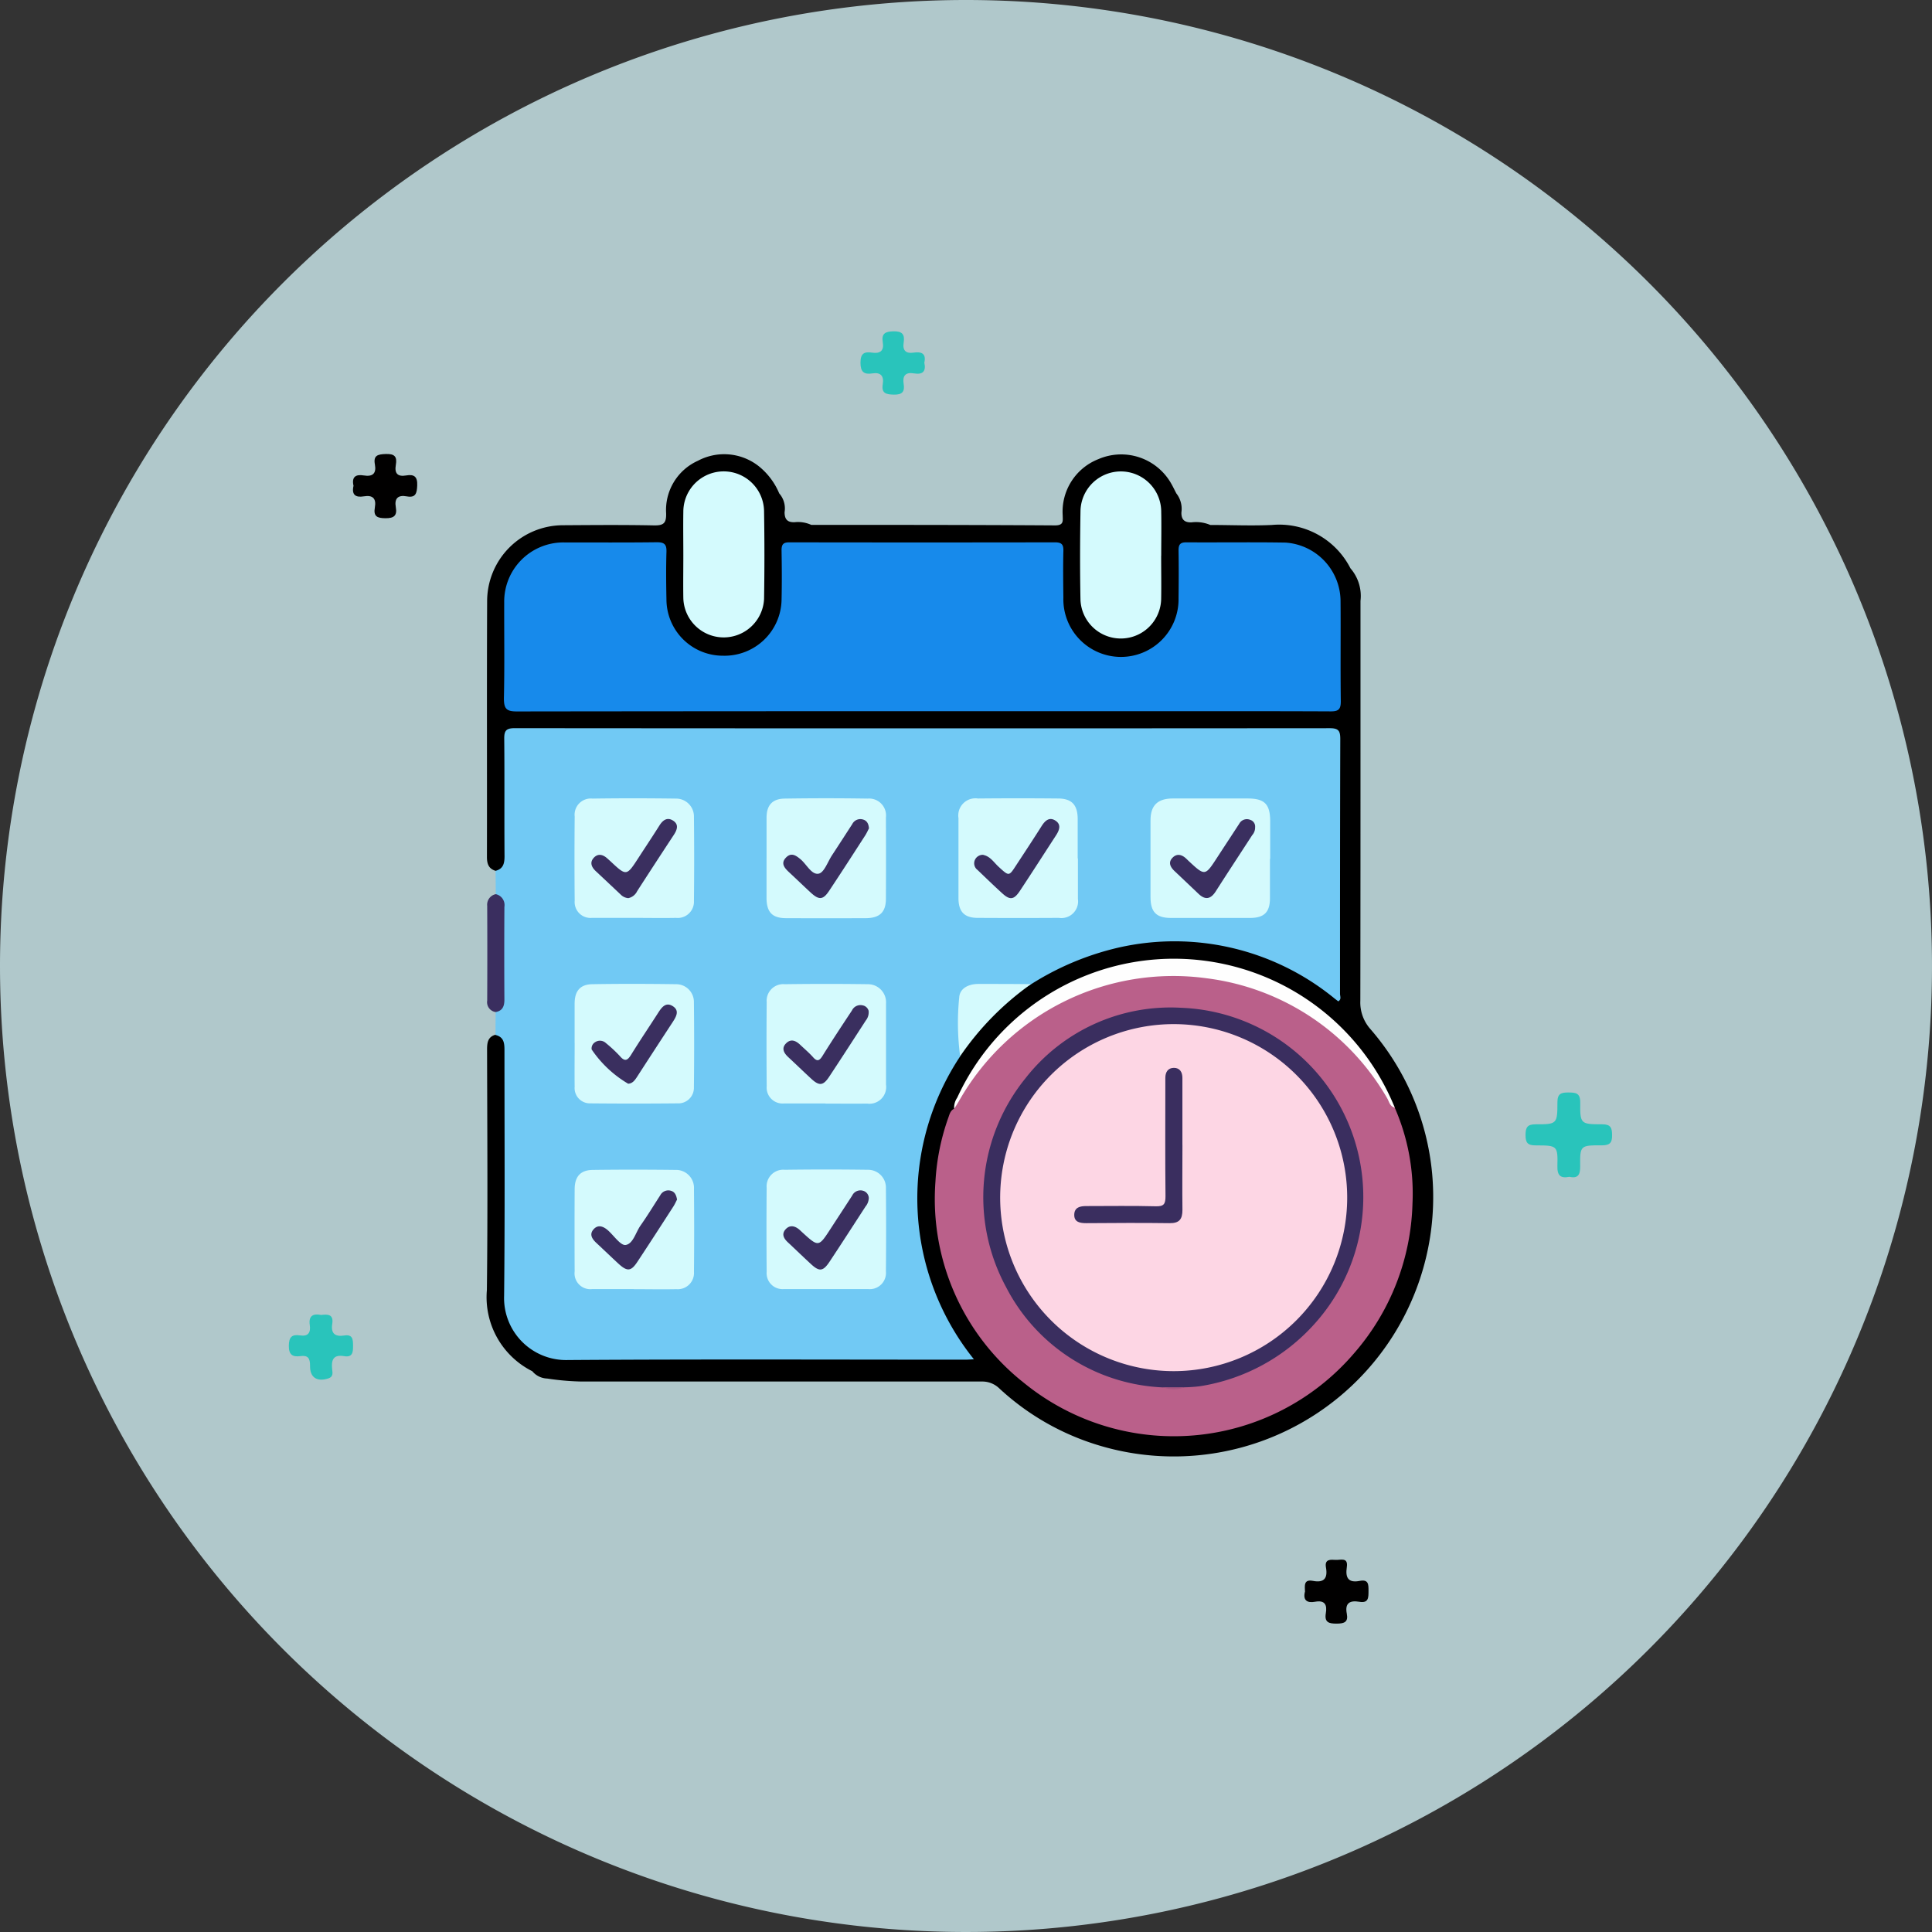 <svg xmlns="http://www.w3.org/2000/svg" xmlns:xlink="http://www.w3.org/1999/xlink" width="59.538" height="59.538" viewBox="0 0 59.538 59.538">
  <rect x="0" y="0" width="59.538" height="59.538" fill="#333333" stroke="none"/>
  <defs>
    <clipPath id="clip-path">
      <rect id="Rectángulo_37889" data-name="Rectángulo 37889" width="29.171" height="30.893" transform="translate(0 0)" fill="none"/>
    </clipPath>
  </defs>
  <g id="Grupo_157918" data-name="Grupo 157918" transform="translate(-0.122 -0.013)">
    <path id="Trazado_127482" data-name="Trazado 127482" d="M29.769,0A29.769,29.769,0,1,1,0,29.769,29.769,29.769,0,0,1,29.769,0Z" transform="translate(0.122 0.013)" fill="#b0c8cb"/>
    <g id="Grupo_156595" data-name="Grupo 156595" transform="translate(9.021 10.224)">
      <path id="Trazado_127053" data-name="Trazado 127053" d="M14.667,122.237c.273.061.336-.068.334-.323-.007-.639,0-.65.665-.646.246,0,.323-.075.318-.318,0-.227-.046-.332-.308-.331-.663,0-.68-.011-.673-.673,0-.3-.144-.305-.366-.307s-.337.035-.337.3c0,.67-.014.682-.669.68-.253,0-.313.09-.314.326s.059.325.313.324c.668,0,.684.009.669.641-.007.294.1.379.368.328" transform="translate(24.796 -96.183)" fill="#29c4bb"/>
      <path id="Trazado_127054" data-name="Trazado 127054" d="M212.981,151.153c-.244-.047-.38.034-.34.311.034.232-.046.36-.3.321s-.343.053-.345.323.113.348.354.315.3.069.3.3c-.007.359.215.5.562.388.165-.052.129-.183.118-.287-.029-.284.036-.457.371-.4.259.044.275-.118.274-.317s-.008-.36-.271-.319c-.283.044-.417-.06-.37-.359s-.138-.3-.35-.273" transform="translate(-211.994 -120.843)" fill="#29c4bb"/>
      <path id="Trazado_127055" data-name="Trazado 127055" d="M207.47,68.616c-.063.273.062.366.317.323.277-.047.39.067.341.342s.068.33.326.332.366-.076.32-.335c-.049-.276.066-.389.34-.338s.309-.1.319-.334c.013-.28-.1-.353-.34-.311-.265.046-.364-.064-.319-.323s-.037-.348-.313-.338c-.244.009-.384.043-.332.322s-.069.384-.341.339c-.256-.043-.38.049-.317.321" transform="translate(-205.475 -63.854)" fill="#010000"/>
      <path id="Trazado_127056" data-name="Trazado 127056" d="M51.8,185.982c-.06.254.066.348.32.3.3-.054.369.1.326.353-.047.28.088.323.334.322s.361-.055.312-.308c-.065-.332.1-.414.388-.365s.28-.135.281-.336,0-.36-.269-.308c-.357.071-.448-.1-.4-.42s-.187-.218-.342-.227-.348-.031-.3.234c.059.328-.056.48-.4.413-.29-.056-.254.146-.246.34" transform="translate(-20.487 -147.133)" fill="#010000"/>
      <path id="Trazado_127057" data-name="Trazado 127057" d="M123.727,16.785c.068-.29-.092-.347-.33-.312s-.344-.065-.306-.309-.035-.354-.314-.348c-.257.005-.374.072-.33.336s-.079.359-.333.321c-.235-.035-.353.021-.354.308s.109.373.366.332.363.08.321.333c-.047.284.105.316.344.321.255.005.338-.091.3-.325-.041-.257.054-.374.322-.329s.373-.064.315-.329" transform="translate(-104.142 -15.817)" fill="#29c4bb"/>
    </g>
    <g id="Grupo_158048" data-name="Grupo 158048" transform="translate(15.122 14.013)">
      <g id="Grupo_158048-2" data-name="Grupo 158048" transform="translate(0 0)" clip-path="url(#clip-path)">
        <path id="Trazado_131665" data-name="Trazado 131665" d="M1.037,41.612q0-.353.005-.706a1.282,1.282,0,0,0,.17-.751q-.013-1.081,0-2.163a1.249,1.249,0,0,0-.168-.719q0-.36-.006-.72a1.334,1.334,0,0,0,.169-.786q-.007-1.577,0-3.153c0-.5.065-.564.573-.564q12.4,0,24.8,0c.532,0,.592.057.592.578q0,3.761,0,7.522c0,.16.048.371-.112.453s-.3-.093-.421-.187a7.768,7.768,0,0,0-8.653-.5,1.352,1.352,0,0,1-.409.2c-.49.038-.981.011-1.471.021-.544.011-.7.165-.7.71,0,.48-.01.96.006,1.439a8.77,8.77,0,0,1-.473.934,7.671,7.671,0,0,0,.647,7.89c.1.15.311.3.222.478s-.335.112-.516.112c-4.019,0-8.038-.014-12.057.013a1.968,1.968,0,0,1-2.026-2.026q0-3.219,0-6.439c0-.285-.007-.57,0-.854a1.253,1.253,0,0,0-.174-.784" transform="translate(-0.767 -23.717)" fill="#71c9f4"/>
        <path id="Trazado_131666" data-name="Trazado 131666" d="M.269,17.895c.264.062.278.258.277.482,0,2.518.016,5.036-.011,7.553A1.912,1.912,0,0,0,2.5,27.912c4.083-.028,8.166-.011,12.25-.011.084,0,.168-.008.262-.013a7.918,7.918,0,0,1-.424-9.333,1.876,1.876,0,0,1,.57-.859,5.065,5.065,0,0,1,1.612-1.362A8.663,8.663,0,0,1,19.476,15.2a7.784,7.784,0,0,1,6.659,1.577l.106.081c.106-.06.054-.158.054-.233,0-2.617,0-5.233.008-7.849,0-.245-.046-.335-.318-.335Q13.422,8.451.86,8.44c-.268,0-.324.082-.321.332.012,1.2,0,2.409.009,3.613,0,.221-.038.39-.277.451-.214-.066-.265-.216-.265-.429C.011,9.778,0,7.15.012,4.522A2.342,2.342,0,0,1,2.357,2.186c.931-.006,1.862-.014,2.793.005.3.006.386-.067.378-.372A1.663,1.663,0,0,1,6.506.2a1.722,1.722,0,0,1,1.86.154,2.123,2.123,0,0,1,.647.851.7.7,0,0,1,.165.579c0,.224.093.319.315.308A.986.986,0,0,1,10,2.175c2.505,0,5.01,0,7.515.016.274,0,.235-.143.234-.306a1.739,1.739,0,0,1,1.1-1.736A1.771,1.771,0,0,1,21.1.915c.054.095.1.193.151.29a.769.769,0,0,1,.156.585c-.006.225.1.316.315.307a1.124,1.124,0,0,1,.576.081c.632,0,1.264.029,1.894,0a2.464,2.464,0,0,1,2.424,1.335,1.3,1.3,0,0,1,.31,1.005c0,1.336,0,2.671,0,4.007,0,2.77,0,5.54-.005,8.31a1.236,1.236,0,0,0,.3.866,7.9,7.9,0,0,1,1.912,4.456,7.994,7.994,0,0,1-10.485,8.317,7.8,7.8,0,0,1-2.857-1.692.752.752,0,0,0-.533-.208c-.515,0-1.029,0-1.544,0q-5.4,0-10.806,0a7.974,7.974,0,0,1-1.045-.092.62.62,0,0,1-.459-.225,2.551,2.551,0,0,1-1.4-2.5c.03-2.469.011-4.94.006-7.41,0-.214.021-.395.263-.461" transform="translate(0 0)"/>
        <path id="Trazado_131667" data-name="Trazado 131667" d="M.312,52.143a.342.342,0,0,1,.267.391q-.009,1.429,0,2.858c0,.2-.052.344-.268.384a.306.306,0,0,1-.262-.353q.007-1.46,0-2.92a.332.332,0,0,1,.264-.36" transform="translate(-0.035 -38.588)" fill="#3a2e5f"/>
        <path id="Trazado_131668" data-name="Trazado 131668" d="M33.168,42.617c0-.416,0-.832,0-1.248,0-.379.178-.58.554-.586q1.281-.02,2.562,0a.522.522,0,0,1,.562.585q.006,1.248,0,2.5c0,.412-.188.594-.608.6q-1.231.005-2.463,0c-.434,0-.606-.183-.608-.627,0-.405,0-.81,0-1.215" transform="translate(-24.545 -30.173)" fill="#d4fafd"/>
        <path id="Trazado_131669" data-name="Trazado 131669" d="M59.6,42.631c0,.416,0,.832,0,1.249a.514.514,0,0,1-.587.582q-1.249.007-2.5,0c-.413,0-.593-.188-.594-.609q0-1.232,0-2.464a.529.529,0,0,1,.6-.606q1.232-.012,2.464,0c.432,0,.608.2.61.633,0,.405,0,.811,0,1.216" transform="translate(-41.382 -30.176)" fill="#d4fafd"/>
        <path id="Trazado_131670" data-name="Trazado 131670" d="M82.357,42.65c0,.4,0,.81,0,1.215,0,.425-.177.6-.59.606q-1.231,0-2.462,0c-.452,0-.628-.183-.629-.642q0-1.182,0-2.363c0-.464.217-.675.688-.677q1.149,0,2.3,0c.524,0,.693.169.7.68,0,.394,0,.788,0,1.182" transform="translate(-58.221 -30.183)" fill="#d4fafd"/>
        <path id="Trazado_131671" data-name="Trazado 131671" d="M12.223,44.461c-.427,0-.853,0-1.28,0a.489.489,0,0,1-.532-.529q-.012-1.3,0-2.593a.5.5,0,0,1,.551-.554c.853-.013,1.707-.011,2.56,0a.551.551,0,0,1,.564.564q.014,1.3,0,2.593a.5.5,0,0,1-.55.519c-.438.008-.875,0-1.313,0" transform="translate(-7.701 -30.175)" fill="#d4fafd"/>
        <path id="Trazado_131672" data-name="Trazado 131672" d="M10.412,64.6c0-.405,0-.81,0-1.215,0-.388.168-.592.54-.6.864-.015,1.73-.012,2.594,0a.546.546,0,0,1,.542.552q.015,1.313,0,2.627a.48.48,0,0,1-.507.493q-1.346.013-2.693,0a.471.471,0,0,1-.475-.512c-.006-.449,0-.9,0-1.346" transform="translate(-7.704 -46.455)" fill="#d4fafd"/>
        <path id="Trazado_131673" data-name="Trazado 131673" d="M34.979,66.461c-.427,0-.853,0-1.28,0a.49.49,0,0,1-.531-.53q-.011-1.3,0-2.593a.512.512,0,0,1,.559-.552q1.28-.018,2.56,0a.558.558,0,0,1,.558.6q0,1.247,0,2.495a.516.516,0,0,1-.585.584c-.427.006-.853,0-1.28,0" transform="translate(-24.541 -46.456)" fill="#d4fafd"/>
        <path id="Trazado_131674" data-name="Trazado 131674" d="M34.978,88.461c-.427,0-.853,0-1.28,0a.491.491,0,0,1-.531-.531q-.011-1.3,0-2.593a.512.512,0,0,1,.559-.552q1.28-.018,2.56,0a.55.55,0,0,1,.556.571q.012,1.28,0,2.56a.5.5,0,0,1-.552.545c-.438,0-.875,0-1.313,0" transform="translate(-24.541 -62.736)" fill="#d4fafd"/>
        <path id="Trazado_131675" data-name="Trazado 131675" d="M12.237,88.462c-.427,0-.853,0-1.28,0a.487.487,0,0,1-.545-.545q-.006-1.264,0-2.527c0-.4.183-.6.573-.6.843-.011,1.685-.01,2.527,0a.554.554,0,0,1,.577.585q.012,1.28,0,2.56a.5.5,0,0,1-.539.53c-.438.009-.875,0-1.313,0" transform="translate(-7.703 -62.737)" fill="#d4fafd"/>
        <path id="Trazado_131676" data-name="Trazado 131676" d="M58.107,62.8a8.783,8.783,0,0,0-2.182,2.221,7.75,7.75,0,0,1-.029-1.811c.016-.285.293-.415.581-.417.543,0,1.087,0,1.631.007" transform="translate(-41.336 -46.471)" fill="#d4fafd"/>
        <path id="Trazado_131677" data-name="Trazado 131677" d="M14.924,15.631q-6.242,0-12.483.008c-.316,0-.4-.076-.4-.4.022-.985.006-1.971.009-2.956A1.823,1.823,0,0,1,3.9,10.431c.953,0,1.906.006,2.858-.006.235,0,.3.073.292.3-.015.492-.01.985,0,1.478a1.739,1.739,0,0,0,1.747,1.719,1.757,1.757,0,0,0,1.8-1.708c.012-.514.009-1.029,0-1.544,0-.188.061-.243.245-.242q4.09.007,8.18,0c.2,0,.265.06.26.261-.012.481-.006.963,0,1.445a1.775,1.775,0,1,0,3.549.018c.006-.493.008-.986,0-1.478,0-.184.056-.247.243-.246,1.018.007,2.037-.009,3.055.008a1.818,1.818,0,0,1,1.694,1.771c.009,1.04-.006,2.081.008,3.121,0,.25-.073.31-.315.309-1.927-.009-3.854-.005-5.782-.005h-6.8" transform="translate(-1.512 -7.715)" fill="#178aeb"/>
        <path id="Trazado_131678" data-name="Trazado 131678" d="M67.317,65.672a6.593,6.593,0,0,1,.547,2.962,7.314,7.314,0,0,1-1.807,4.617,7.31,7.31,0,0,1-10.162.907,7.215,7.215,0,0,1-2.732-6.2,7.008,7.008,0,0,1,.4-1.983c.035-.1.062-.213.174-.267a5.067,5.067,0,0,1,.932-1.494A7.429,7.429,0,0,1,59.5,61.6a7.555,7.555,0,0,1,7.078,2.886,11.629,11.629,0,0,1,.742,1.184" transform="translate(-39.336 -45.539)" fill="#ba608a"/>
        <path id="Trazado_131679" data-name="Trazado 131679" d="M23.3,4.69c0-.449-.007-.9,0-1.347a1.244,1.244,0,0,1,2.488-.011q.022,1.346,0,2.694A1.245,1.245,0,0,1,23.3,6c-.007-.438,0-.876,0-1.314" transform="translate(-17.242 -1.567)" fill="#d4fafd"/>
        <path id="Trazado_131680" data-name="Trazado 131680" d="M72.825,4.691c0,.449.008.9,0,1.347a1.244,1.244,0,0,1-2.486.021c-.018-.908-.015-1.817,0-2.726a1.244,1.244,0,0,1,2.488.012c.009.449,0,.9,0,1.347" transform="translate(-52.042 -1.567)" fill="#d4fafd"/>
        <path id="Trazado_131681" data-name="Trazado 131681" d="M68.966,64.387c-.155-.036-.172-.189-.237-.294A7.5,7.5,0,0,0,63.159,60.4a7.588,7.588,0,0,0-7.615,3.772c-.049.084-.1.166-.156.249a.538.538,0,0,1,.095-.341,7.345,7.345,0,0,1,13.483.306" transform="translate(-40.984 -44.254)" fill="#fefefe"/>
        <path id="Trazado_131682" data-name="Trazado 131682" d="M37.8,43.545c-.031.059-.066.139-.112.211-.367.569-.734,1.139-1.107,1.7-.192.291-.314.3-.572.064-.225-.208-.445-.421-.669-.629-.136-.127-.264-.27-.1-.445s.308-.077.457.048c.187.158.34.486.557.441.169-.035.277-.364.409-.565.21-.32.417-.641.625-.962a.279.279,0,0,1,.335-.14c.118.035.168.129.18.273" transform="translate(-26.024 -32.012)" fill="#3a2f5f"/>
        <path id="Trazado_131683" data-name="Trazado 131683" d="M58.062,44.343c.213.042.326.233.476.37.316.288.311.293.536-.054.262-.4.527-.8.785-1.209.106-.166.238-.287.426-.164s.116.3.013.458c-.369.568-.734,1.138-1.106,1.7-.186.282-.308.3-.548.081-.259-.235-.51-.479-.763-.721a.255.255,0,0,1-.072-.324.268.268,0,0,1,.252-.141" transform="translate(-42.758 -31.996)" fill="#3a2f5f"/>
        <path id="Trazado_131684" data-name="Trazado 131684" d="M83.619,43.51a.353.353,0,0,1-.09.239c-.374.577-.753,1.152-1.123,1.732-.153.239-.32.278-.531.077q-.369-.351-.738-.7c-.135-.128-.208-.275-.053-.423.133-.127.282-.083.409.036.024.022.047.046.07.068.512.476.511.476.886-.1.226-.348.455-.694.681-1.042a.267.267,0,0,1,.34-.118.214.214,0,0,1,.148.23" transform="translate(-59.94 -32.013)" fill="#3a2f5f"/>
        <path id="Trazado_131685" data-name="Trazado 131685" d="M13.538,45.675a.368.368,0,0,1-.232-.11c-.255-.24-.509-.48-.765-.719-.137-.128-.2-.277-.055-.425.131-.131.28-.086.408.031l.1.09c.491.459.491.459.865-.118.214-.33.432-.657.642-.99.1-.159.233-.259.406-.156.2.118.142.287.033.452q-.567.862-1.127,1.73a.391.391,0,0,1-.272.215" transform="translate(-9.178 -31.997)" fill="#3a2f5f"/>
        <path id="Trazado_131686" data-name="Trazado 131686" d="M13.564,67.679a3.5,3.5,0,0,1-1.129-1.058.224.224,0,0,1,.106-.224.269.269,0,0,1,.335.029,4.22,4.22,0,0,1,.429.4c.161.189.243.124.352-.052.27-.436.558-.862.835-1.294.108-.168.235-.327.445-.192s.106.317,0,.482q-.548.836-1.09,1.675c-.072.111-.143.223-.281.231" transform="translate(-9.202 -48.28)" fill="#3a2f5f"/>
        <path id="Trazado_131687" data-name="Trazado 131687" d="M37.792,65.436a.4.4,0,0,1-.086.314c-.374.578-.747,1.157-1.127,1.731-.183.277-.306.29-.548.067s-.477-.451-.717-.674c-.136-.127-.212-.274-.062-.423s.3-.08.433.046.278.249.4.386.193.108.286-.041c.295-.473.6-.936.908-1.4a.291.291,0,0,1,.327-.161.233.233,0,0,1,.185.16" transform="translate(-26.026 -48.3)" fill="#3a2f5f"/>
        <path id="Trazado_131688" data-name="Trazado 131688" d="M37.8,87.519a.431.431,0,0,1-.1.244c-.369.569-.735,1.138-1.108,1.7-.2.3-.314.311-.569.076s-.477-.451-.717-.675c-.126-.118-.2-.255-.068-.4s.291-.106.431.017c.024.022.048.045.072.067.514.47.513.47.887-.107.22-.339.442-.677.662-1.017a.282.282,0,0,1,.331-.149.242.242,0,0,1,.181.238" transform="translate(-26.028 -64.581)" fill="#3a2f5f"/>
        <path id="Trazado_131689" data-name="Trazado 131689" d="M15.04,87.55c-.036.068-.07.147-.117.219-.367.569-.734,1.138-1.106,1.7-.193.293-.311.3-.57.067-.233-.215-.461-.435-.693-.651-.132-.123-.226-.266-.083-.423s.311-.083.454.048c.176.161.381.462.532.438.23-.037.308-.383.455-.595.212-.3.407-.621.609-.933a.281.281,0,0,1,.335-.141c.119.036.161.137.184.268" transform="translate(-9.176 -64.582)" fill="#3a2f5f"/>
        <path id="Trazado_131690" data-name="Trazado 131690" d="M64.413,77.3a5.711,5.711,0,0,1-4.846-3.091,5.817,5.817,0,0,1,.6-6.439A5.67,5.67,0,0,1,64.953,65.6a5.836,5.836,0,0,1,4.119,9.742,5.98,5.98,0,0,1-3.517,1.919,4.253,4.253,0,0,1-.49.035,2.141,2.141,0,0,1-.652,0" transform="translate(-43.563 -48.544)" fill="#3a2e5f"/>
        <path id="Trazado_131691" data-name="Trazado 131691" d="M80.2,110.6h.652a.868.868,0,0,1-.652,0" transform="translate(-59.353 -81.849)" fill="#a85883"/>
        <path id="Trazado_131692" data-name="Trazado 131692" d="M66.253,78.243a5.347,5.347,0,1,1,5.339-5.353,5.348,5.348,0,0,1-5.339,5.353" transform="translate(-45.076 -49.989)" fill="#fdd6e4"/>
        <path id="Trazado_131693" data-name="Trazado 131693" d="M72.978,75.109c0,.668-.008,1.335,0,2,0,.293-.1.413-.4.409-.853-.012-1.707-.006-2.561,0-.192,0-.377-.028-.373-.26s.185-.268.378-.267c.711,0,1.423-.012,2.134.007.255.007.3-.074.3-.312-.012-1.138-.005-2.277-.005-3.415,0-.077,0-.153,0-.23,0-.181.083-.308.263-.309s.263.128.263.309q0,1.034,0,2.069" transform="translate(-51.539 -53.824)" fill="#3a2e5f"/>
      </g>
    </g>
  </g>
</svg>
